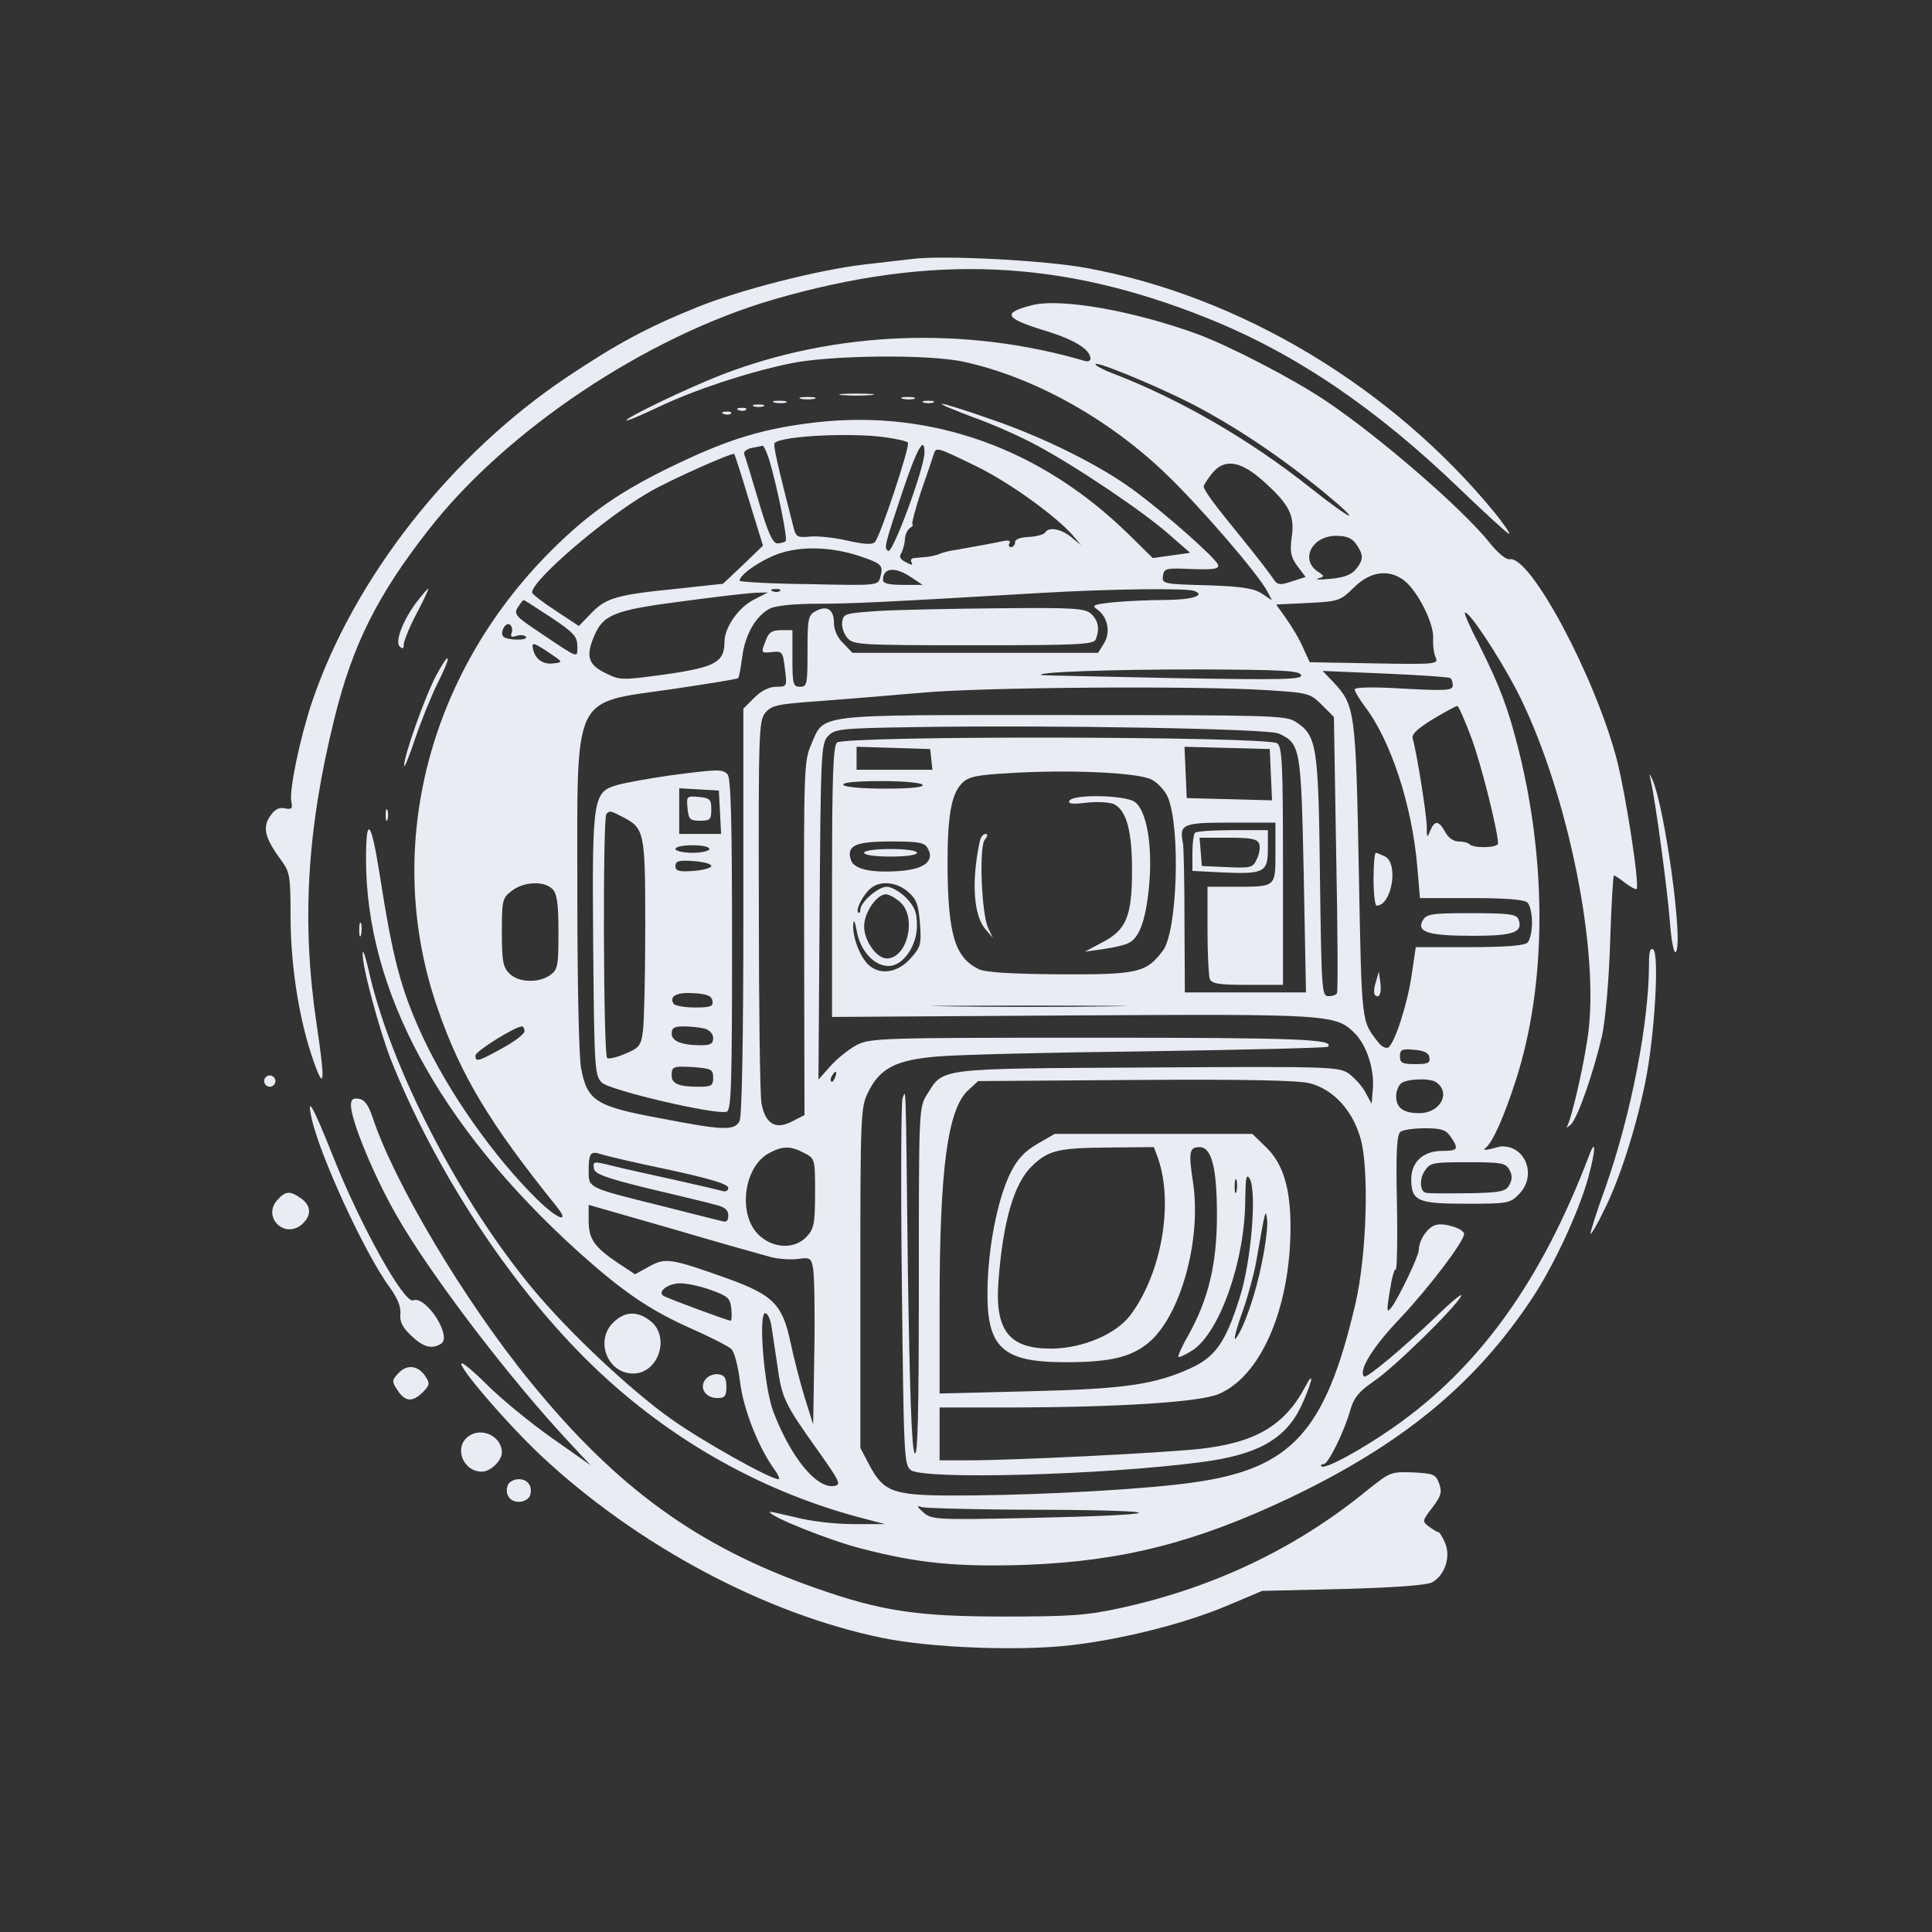 <?xml version="1.0" standalone="no"?>
<!DOCTYPE svg PUBLIC "-//W3C//DTD SVG 20010904//EN"
 "http://www.w3.org/TR/2001/REC-SVG-20010904/DTD/svg10.dtd">
<svg version="1.0" xmlns="http://www.w3.org/2000/svg"
 width="512pt" height="512pt" viewBox="0 0 512 512"
 preserveAspectRatio="xMidYMid meet">
<rect x="0" y="0" width="512" height="512" fill="#333333" stroke="none"/>
<g transform="translate(0,512) scale(0.1,-0.1)"
fill="#E9ECF2" stroke="none">
<path d="M2420 4434 c-19 -2 -78 -9 -130 -15 -120 -14 -329 -67 -442 -113
-132 -53 -215 -98 -345 -185 -308 -206 -565 -533 -676 -861 -31 -92 -61 -233
-55 -264 4 -19 1 -22 -18 -18 -16 3 -27 -4 -39 -22 -20 -30 -12 -59 31 -117
22 -30 24 -42 24 -145 0 -144 26 -297 69 -408 21 -54 21 -20 0 120 -40 269
-26 514 47 809 48 195 113 326 249 500 206 265 578 513 914 611 421 122 764
107 1155 -51 231 -93 444 -238 665 -451 72 -69 131 -123 131 -119 0 5 -17 29
-37 54 -274 335 -677 577 -1085 651 -108 20 -376 34 -458 24z"/>
<path d="M2734 4311 c-78 -20 -72 -34 31 -66 81 -24 125 -51 125 -76 0 -6 -8
-8 -17 -5 -315 92 -659 79 -960 -37 -88 -34 -253 -113 -253 -121 0 -3 38 13
84 35 100 47 230 90 346 115 105 23 372 26 465 5 184 -40 384 -151 536 -298
90 -86 244 -265 268 -311 l12 -23 -27 18 c-22 14 -53 19 -147 22 -114 3 -118
4 -115 25 3 20 8 21 76 18 58 -2 73 0 70 11 -4 16 -139 136 -225 199 -88 65
-239 140 -377 187 -65 23 -123 41 -130 41 -6 -1 31 -16 81 -35 51 -18 128 -52
170 -75 105 -56 286 -178 352 -237 l55 -48 -50 -7 -49 -7 -65 64 c-231 226
-520 330 -825 296 -139 -16 -230 -43 -372 -111 -147 -70 -232 -129 -333 -230
-331 -331 -446 -798 -299 -1216 61 -176 139 -304 313 -520 39 -48 4 -36 -50
17 -115 113 -235 283 -305 434 -57 124 -78 203 -114 435 -22 137 -35 149 -35
33 0 -347 193 -705 560 -1038 119 -107 190 -156 300 -205 52 -23 101 -48 108
-55 8 -7 18 -45 23 -86 9 -73 47 -170 89 -230 12 -16 18 -29 13 -29 -22 0
-204 102 -285 160 -106 75 -270 229 -364 342 -198 237 -382 595 -438 851 -8
34 -14 52 -15 41 -2 -33 44 -202 74 -280 115 -289 308 -586 515 -793 202 -202
452 -348 723 -421 l72 -19 -85 0 c-49 0 -114 8 -152 18 -38 9 -68 16 -68 14 0
-12 160 -76 243 -97 151 -39 253 -49 437 -43 255 10 448 59 697 177 298 142
492 301 643 529 58 87 124 230 149 320 20 73 21 109 2 58 -126 -331 -290 -560
-517 -719 -86 -60 -183 -113 -192 -104 -3 3 0 6 6 6 12 0 55 87 71 145 9 31
22 47 61 74 54 36 215 194 232 226 6 11 -23 -12 -63 -51 -91 -87 -188 -168
-194 -162 -16 16 24 80 98 157 74 79 167 201 167 221 0 13 -51 30 -74 24 -22
-5 -46 -40 -46 -67 0 -15 -53 -126 -72 -151 -13 -17 -14 -13 -5 42 5 34 12 60
16 58 3 -2 5 77 3 176 -3 141 0 183 10 189 7 5 36 9 65 9 42 0 55 -4 67 -22
23 -33 20 -38 -22 -38 -50 0 -82 -29 -82 -75 0 -58 17 -65 146 -65 109 0 116
1 139 25 48 47 20 128 -45 127 -3 0 -16 -3 -30 -7 -14 -3 -20 -3 -14 2 19 14
50 83 82 183 80 250 82 569 7 871 -28 111 -49 168 -105 280 -23 44 -40 83 -38
85 9 8 85 -107 135 -201 130 -250 220 -670 193 -905 -9 -77 -43 -228 -57 -255
-3 -5 1 -3 10 5 18 17 60 137 83 237 8 39 18 143 21 246 3 97 8 177 10 177 3
0 16 -9 30 -20 15 -11 28 -18 30 -16 9 8 -28 248 -52 342 -57 219 -229 542
-284 532 -9 -2 -30 15 -52 42 -71 90 -294 283 -436 378 -83 56 -252 144 -338
176 -169 62 -365 97 -441 77z m426 -262 c117 -61 236 -141 354 -238 102 -85
70 -72 -41 16 -161 128 -346 235 -523 303 -19 7 -39 17 -45 22 -23 21 149 -49
255 -103z m-813 -88 c29 -4 56 -10 59 -14 7 -7 -72 -245 -87 -263 -7 -8 -26
-7 -72 3 -34 8 -79 13 -100 11 -36 -3 -38 -2 -46 32 -40 156 -53 212 -48 216
18 19 204 28 294 15z m-308 -61 c21 -71 49 -209 43 -214 -3 -3 -13 -6 -22 -6
-12 0 -25 28 -50 113 -18 61 -35 117 -38 124 -2 6 7 13 20 16 13 2 26 5 29 6
3 0 11 -17 18 -39z m411 21 c0 -41 -84 -268 -96 -261 -12 7 -10 14 38 158 38
113 58 149 58 103z m136 -36 c87 -42 215 -134 259 -186 l20 -24 -23 19 c-27
24 -63 31 -72 15 -4 -6 -24 -11 -44 -12 -22 -1 -36 -6 -36 -14 0 -7 -5 -13
-11 -13 -5 0 -7 5 -4 10 4 7 -2 9 -17 6 -23 -5 -66 -13 -123 -23 -16 -2 -37
-7 -45 -11 -8 -3 -24 -7 -35 -8 -11 -1 -26 -2 -33 -3 -7 0 -10 -6 -6 -12 4 -7
-1 -7 -15 1 -15 7 -19 15 -13 23 4 7 9 23 10 36 0 13 7 28 14 32 7 5 10 9 6 9
-3 0 7 39 23 88 17 48 32 93 34 100 6 18 10 16 111 -33z m-601 -91 l37 -120
-53 -51 -53 -50 -120 -13 c-160 -16 -190 -24 -229 -65 l-33 -34 -62 41 c-34
22 -62 44 -62 48 0 32 190 196 309 265 54 32 223 107 227 102 1 -1 19 -56 39
-123z m1364 50 c68 -61 83 -90 74 -149 -5 -38 -2 -51 15 -75 l22 -29 -37 -12
c-34 -11 -38 -10 -52 12 -9 13 -45 60 -81 104 -72 88 -100 126 -100 136 0 3 9
18 21 33 33 42 76 36 138 -20z m245 -166 c20 -29 20 -41 -1 -67 -13 -15 -33
-22 -68 -25 -27 -3 -42 -2 -32 1 18 5 18 6 -2 19 -46 33 -13 94 50 94 28 0 42
-6 53 -22z m-1312 -33 c55 -19 59 -23 51 -54 -6 -23 -6 -23 -189 -19 -101 1
-184 6 -184 9 0 16 55 54 102 71 61 22 144 19 220 -7z m133 -55 l30 -20 -52 0
c-38 0 -53 4 -53 13 0 33 32 36 75 7z m1307 -9 c36 -29 78 -113 76 -152 -1
-19 2 -42 7 -52 7 -17 -1 -18 -163 -15 l-171 3 -18 39 c-9 22 -30 56 -44 76
l-27 38 84 4 c82 4 86 6 122 41 43 43 93 50 134 18z m-1655 -27 c-3 -3 -12 -4
-19 -1 -8 3 -5 6 6 6 11 1 17 -2 13 -5z m1098 0 c32 -12 -7 -24 -81 -24 -39 0
-99 -3 -133 -6 -55 -6 -59 -8 -42 -20 27 -20 35 -61 16 -90 l-15 -24 -326 0
-325 0 -24 25 c-16 15 -25 36 -25 55 0 35 -19 47 -49 30 -19 -10 -21 -20 -21
-105 0 -88 -1 -95 -20 -95 -18 0 -20 7 -20 75 l0 75 -30 0 c-24 0 -33 -6 -40
-26 -14 -35 -14 -35 17 -32 26 3 28 0 33 -44 6 -47 6 -48 -23 -48 -18 0 -39
-10 -58 -29 l-29 -29 0 -537 c0 -351 -4 -543 -10 -556 -14 -26 -43 -25 -213 8
-168 31 -191 46 -207 132 -6 30 -10 235 -10 465 0 537 -17 501 253 540 93 14
171 26 173 29 3 2 7 28 11 56 7 58 36 109 73 128 15 8 65 13 125 13 90 0 175
4 600 29 171 10 379 13 400 5z m-1165 -22 c-42 -20 -80 -75 -80 -112 0 -55
-24 -68 -155 -87 -117 -16 -122 -16 -160 3 -46 22 -53 45 -31 97 24 58 53 70
231 93 88 12 176 22 195 23 l35 1 -35 -18z m-540 -48 c60 -40 70 -51 70 -76 0
-33 6 -35 -97 34 -66 44 -72 50 -61 68 7 11 14 20 16 20 1 0 34 -21 72 -46z
m-104 -41 c-4 -10 -1 -13 13 -8 11 3 22 2 25 -3 6 -10 -51 -9 -60 1 -10 10 5
39 17 32 6 -4 8 -14 5 -22z m111 -81 c-29 -4 -50 12 -55 41 -3 15 3 14 39 -10
42 -28 42 -28 16 -31z m1981 -31 c4 -12 -46 -13 -339 -8 -189 4 -346 7 -349 8
-19 8 187 15 414 15 222 -1 270 -3 274 -15z m395 -8 c4 -2 7 -11 7 -19 0 -14
-17 -15 -130 -9 -79 5 -130 4 -130 -2 0 -5 12 -25 26 -44 70 -91 126 -263 140
-426 l7 -83 136 0 c93 0 141 -4 149 -12 7 -7 12 -30 12 -53 0 -23 -5 -46 -12
-53 -8 -8 -57 -12 -154 -12 l-142 0 -11 -74 c-11 -77 -45 -181 -62 -192 -6 -3
-17 2 -25 12 -47 60 -45 43 -53 456 -8 428 -10 439 -69 502 l-27 28 165 -7
c91 -4 168 -9 173 -12z m-485 -32 c109 -7 114 -8 145 -39 l32 -32 6 -363 c4
-199 5 -365 2 -369 -2 -5 -12 -8 -23 -8 -17 0 -18 17 -22 318 -4 347 -8 372
-64 409 -26 17 -64 18 -619 18 -668 0 -629 5 -666 -80 -18 -41 -19 -70 -18
-512 l1 -468 -33 -17 c-44 -23 -71 -6 -81 48 -4 22 -7 258 -7 525 -1 459 0
488 17 510 17 20 32 23 143 31 68 5 189 15 269 22 159 15 732 19 918 7z m542
-128 c27 -74 69 -244 70 -278 0 -12 -65 -14 -76 -2 -4 4 -17 7 -29 7 -13 0
-27 10 -35 25 -17 31 -28 32 -40 3 -8 -20 -9 -19 -9 13 -1 36 -27 197 -37 231
-4 12 11 26 53 52 32 19 61 35 65 35 3 1 20 -38 38 -86z m-511 13 c57 -27 59
-35 66 -373 l6 -313 -160 0 -161 0 -1 188 c0 103 -2 196 -4 207 -10 51 -2 55
126 55 l119 0 0 -79 c0 -92 2 -91 -106 -91 l-74 0 0 -114 c0 -63 3 -121 6
-130 5 -13 24 -16 100 -16 l94 0 0 314 c0 268 -2 315 -15 326 -23 19 -1148 21
-1167 2 -10 -10 -13 -90 -13 -370 l0 -357 635 4 c686 4 700 3 751 -48 31 -32
52 -95 47 -149 l-3 -37 -17 31 c-9 17 -30 39 -45 50 -27 17 -54 18 -533 15
-561 -3 -539 -1 -583 -71 -22 -35 -22 -39 -22 -501 0 -349 -3 -462 -11 -450
-8 11 -13 161 -18 481 -6 533 -5 479 -14 460 -4 -8 -5 -230 -2 -493 5 -459 6
-479 24 -493 36 -26 510 -13 768 21 149 19 223 60 265 146 29 61 39 105 12 54
-55 -104 -134 -149 -282 -165 -106 -11 -490 -30 -609 -30 l-78 0 0 70 0 70
198 0 c279 1 487 14 540 35 113 46 192 228 192 444 0 102 -20 168 -65 211
l-36 35 -262 0 -262 0 -47 -27 c-35 -21 -53 -41 -72 -80 -33 -70 -57 -192 -59
-303 -3 -156 38 -195 206 -195 119 0 173 13 220 51 85 70 141 271 119 423 -13
85 -10 96 17 96 32 0 46 -55 46 -180 0 -129 -22 -222 -76 -319 -17 -29 -28
-55 -26 -57 2 -2 19 6 38 18 72 48 139 239 139 400 1 58 3 69 12 54 19 -34 4
-220 -27 -316 -37 -117 -64 -156 -130 -186 -94 -43 -174 -55 -427 -61 l-238
-6 0 236 c0 357 21 516 75 567 l27 25 419 3 c290 2 432 -1 461 -9 61 -16 112
-71 133 -144 24 -80 17 -312 -13 -440 -79 -339 -169 -438 -432 -474 -119 -17
-379 -32 -580 -34 -214 -2 -235 4 -277 82 l-23 44 0 450 c0 429 1 453 20 491
31 65 74 87 183 96 50 5 303 11 561 14 259 4 472 9 475 12 20 20 -80 24 -617
24 -567 0 -594 -1 -631 -19 -21 -11 -52 -36 -70 -56 l-32 -36 3 444 c3 420 4
446 22 466 18 19 31 21 225 24 360 6 944 -4 970 -17z m-921 -68 l3 -28 -100 0
-101 0 0 30 0 31 98 -3 97 -3 3 -27z m900 -41 l3 -68 -113 3 -113 3 -3 68 -3
68 113 -3 113 -3 3 -68z m-316 -13 c16 -8 36 -30 43 -47 34 -82 25 -355 -13
-406 -44 -59 -67 -64 -274 -63 -131 1 -197 5 -215 14 -63 31 -81 93 -82 278 0
128 10 185 38 214 18 18 38 22 124 27 155 10 343 2 379 -17z m-607 -14 c4 -6
-31 -10 -99 -10 -59 0 -108 4 -111 10 -4 6 31 10 99 10 59 0 108 -4 111 -10z
m14 -169 c18 -32 -9 -54 -72 -59 -77 -6 -124 4 -132 29 -12 38 11 49 106 49
76 0 90 -3 98 -19z m-995 -107 c12 -12 16 -38 16 -114 0 -91 -2 -100 -22 -114
-31 -22 -84 -20 -108 4 -17 17 -20 33 -20 109 0 85 1 91 26 110 32 25 86 27
108 5z m942 -7 c23 -20 28 -34 32 -84 4 -56 2 -63 -25 -93 -33 -37 -78 -45
-109 -19 -23 19 -44 72 -43 106 1 20 4 15 10 -17 10 -51 46 -90 84 -90 38 0
75 53 75 107 0 36 -6 50 -29 74 -16 16 -39 29 -51 29 -23 0 -70 -41 -70 -61 0
-7 -3 -10 -6 -7 -7 8 15 50 35 65 25 20 68 15 97 -10z m-19 -29 c43 -41 17
-148 -37 -148 -27 0 -60 47 -60 85 0 36 33 85 58 85 8 0 26 -10 39 -22z m551
-275 c-114 -2 -303 -2 -420 0 -117 1 -24 2 207 2 231 0 327 -1 213 -2z m-1548
-66 c0 -7 -26 -27 -59 -45 -65 -36 -71 -37 -71 -19 0 11 104 76 123 77 4 0 7
-6 7 -13z m2398 -69 c3 -15 -4 -18 -37 -18 -35 0 -41 3 -41 21 0 17 5 20 37
17 27 -2 39 -8 41 -20z m-1575 -53 c-3 -9 -8 -14 -10 -11 -3 3 -2 9 2 15 9 16
15 13 8 -4z m1593 -13 c40 -28 11 -82 -45 -82 -42 0 -61 14 -61 45 0 12 5 26
12 33 13 13 77 16 94 4z m-1676 -187 c30 -15 30 -16 30 -107 0 -80 -3 -95 -22
-115 -32 -35 -91 -32 -129 6 -54 55 -38 179 29 215 35 19 56 20 92 1z m939
-15 c42 -121 8 -308 -74 -416 -38 -50 -126 -87 -207 -88 -114 -1 -152 48 -142
179 12 158 41 258 88 304 44 43 70 49 208 50 l116 1 11 -30z m-1296 -30 c110
-24 157 -38 157 -48 0 -8 -7 -11 -17 -8 -10 3 -70 17 -133 31 -63 14 -133 29
-155 35 -53 13 -54 13 -51 -7 2 -14 32 -25 142 -52 76 -18 156 -37 177 -43 27
-6 37 -14 37 -29 0 -15 -5 -19 -17 -15 -10 2 -83 21 -163 41 -193 48 -190 46
-190 93 0 46 5 53 34 43 11 -4 92 -23 179 -41z m2227 0 c8 -14 8 -26 0 -40 -9
-17 -22 -20 -93 -22 -88 -1 -118 -1 -128 1 -16 3 -18 36 -4 57 15 23 21 24
115 24 89 0 100 -2 110 -20z m-723 -57 c-3 -10 -5 -4 -5 12 0 17 2 24 5 18 2
-7 2 -21 0 -30z m-1232 -175 c22 -5 54 -7 72 -4 30 4 33 2 38 -27 3 -18 5
-117 3 -222 l-3 -190 -22 70 c-12 39 -29 105 -38 147 -21 100 -45 125 -162
168 -154 55 -169 58 -212 34 l-38 -21 -44 29 c-64 43 -79 64 -79 113 l0 42
223 -64 c122 -36 240 -69 262 -75z m1300 -10 c-17 -87 -47 -173 -69 -204 -8
-10 -2 17 14 62 16 44 33 107 39 140 25 144 25 142 29 111 2 -16 -4 -65 -13
-109z m-1460 -77 c44 -16 50 -21 53 -49 2 -18 1 -32 -2 -32 -7 0 -167 59 -178
66 -17 11 14 34 46 33 17 0 54 -8 81 -18z m159 -93 c3 -18 10 -66 16 -106 12
-87 19 -102 106 -224 61 -86 64 -93 44 -96 -47 -7 -115 77 -161 198 -24 64
-40 260 -21 260 6 0 13 -15 16 -32z m724 -489 c356 -2 326 -14 -51 -22 -236
-5 -248 -4 -270 15 -18 16 -19 19 -4 14 10 -3 157 -7 325 -7z"/>
<path d="M2330 3501 c-90 -6 -95 -7 -98 -29 -2 -13 4 -32 14 -43 16 -18 34
-19 334 -19 281 0 319 2 324 16 11 28 6 50 -12 67 -16 15 -46 17 -243 15 -123
-1 -267 -4 -319 -7z"/>
<path d="M1775 3065 c-55 -8 -117 -19 -138 -25 -66 -19 -68 -31 -65 -425 3
-329 4 -345 23 -364 22 -21 305 -87 331 -77 12 4 14 77 14 444 0 327 -3 441
-12 450 -14 14 -23 14 -153 -3z m133 -97 l3 -58 -56 0 -55 0 0 61 0 60 53 -3
52 -3 3 -57z m-258 -13 c58 -30 60 -38 60 -291 0 -127 -3 -251 -6 -275 -5 -40
-10 -46 -46 -61 -22 -10 -44 -15 -49 -12 -10 6 -12 637 -2 647 9 9 10 9 43 -8z
m230 -85 c0 -5 -20 -10 -45 -10 -25 0 -45 5 -45 10 0 6 20 10 45 10 25 0 45
-4 45 -10z m5 -45 c0 -5 -21 -11 -47 -13 -39 -3 -48 0 -48 13 0 13 9 16 48 13
26 -2 47 -7 47 -13z m3 -357 c3 -15 -4 -18 -47 -18 -27 0 -53 5 -56 10 -12 20
8 31 53 28 35 -2 48 -7 50 -20z m-20 -74 c13 -4 22 -14 22 -25 0 -15 -7 -19
-32 -19 -52 0 -78 11 -78 31 0 15 7 19 33 19 17 0 42 -3 55 -6z m22 -130 c0
-21 -4 -24 -39 -24 -51 0 -71 8 -71 29 0 25 3 26 59 23 46 -4 51 -6 51 -28z"/>
<path d="M1822 2978 c3 -29 6 -33 33 -33 27 0 30 3 30 30 0 27 -4 30 -33 33
-32 3 -33 2 -30 -30z"/>
<path d="M3640 2790 c0 -38 4 -70 8 -70 40 0 59 110 23 130 -11 5 -22 10 -25
10 -3 0 -6 -31 -6 -70z"/>
<path d="M3770 2680 c-16 -30 15 -40 133 -40 109 0 134 9 121 44 -5 13 -24 16
-125 16 -107 0 -119 -2 -129 -20z"/>
<path d="M3646 2517 c-5 -15 -6 -31 -2 -34 11 -11 18 5 14 34 l-4 28 -8 -28z"/>
<path d="M3167 2913 c-4 -3 -7 -28 -7 -54 l0 -47 78 -4 c111 -5 122 0 122 62
l0 50 -93 0 c-52 0 -97 -3 -100 -7z m170 -29 c3 -8 1 -26 -6 -40 -10 -23 -15
-25 -78 -22 l-68 3 -3 38 -3 37 76 0 c59 0 77 -3 82 -16z"/>
<path d="M2834 2998 c-5 -8 8 -10 47 -5 30 3 63 1 73 -5 32 -18 46 -72 46
-175 0 -121 -15 -158 -80 -191 l-45 -24 50 7 c28 4 58 11 68 17 28 15 45 65
53 159 8 104 -8 192 -39 214 -26 18 -162 21 -173 3z"/>
<path d="M2596 2888 c-22 -105 -16 -195 16 -231 l19 -22 -12 25 c-18 37 -25
216 -9 235 8 10 9 15 1 15 -6 0 -13 -10 -15 -22z"/>
<path d="M2290 2860 c0 -6 30 -10 70 -10 40 0 70 4 70 10 0 6 -30 10 -70 10
-40 0 -70 -4 -70 -10z"/>
<path d="M2233 4073 c20 -2 54 -2 75 0 20 2 3 4 -38 4 -41 0 -58 -2 -37 -4z"/>
<path d="M2123 4063 c9 -2 25 -2 35 0 9 3 1 5 -18 5 -19 0 -27 -2 -17 -5z"/>
<path d="M2393 4063 c9 -2 23 -2 30 0 6 3 -1 5 -18 5 -16 0 -22 -2 -12 -5z"/>
<path d="M2053 4053 c9 -2 23 -2 30 0 6 3 -1 5 -18 5 -16 0 -22 -2 -12 -5z"/>
<path d="M2448 4053 c6 -2 18 -2 25 0 6 3 1 5 -13 5 -14 0 -19 -2 -12 -5z"/>
<path d="M1998 4043 c6 -2 18 -2 25 0 6 3 1 5 -13 5 -14 0 -19 -2 -12 -5z"/>
<path d="M1958 4033 c7 -3 16 -2 19 1 4 3 -2 6 -13 5 -11 0 -14 -3 -6 -6z"/>
<path d="M1918 4023 c7 -3 16 -2 19 1 4 3 -2 6 -13 5 -11 0 -14 -3 -6 -6z"/>
<path d="M1106 3527 c-37 -48 -60 -107 -47 -120 8 -8 11 -6 11 5 0 9 15 46 34
82 19 36 33 66 31 66 -2 0 -15 -15 -29 -33z"/>
<path d="M1156 3330 c-29 -54 -86 -214 -85 -239 0 -9 13 23 29 71 16 47 43
114 60 148 38 75 34 91 -4 20z"/>
<path d="M4375 3050 c13 -59 43 -282 50 -368 4 -56 11 -90 16 -85 21 21 -29
383 -62 457 -9 19 -9 18 -4 -4z"/>
<path d="M1022 2960 c0 -14 2 -19 5 -12 2 6 2 18 0 25 -3 6 -5 1 -5 -13z"/>
<path d="M952 2655 c0 -16 2 -22 5 -12 2 9 2 23 0 30 -3 6 -5 -1 -5 -18z"/>
<path d="M4370 2565 c0 -156 -48 -400 -115 -591 -25 -68 -42 -124 -40 -124 3
0 19 27 35 61 41 80 85 217 110 340 25 122 38 343 21 353 -8 5 -11 -7 -11 -39z"/>
<path d="M700 2255 c0 -8 7 -15 15 -15 8 0 15 7 15 15 0 8 -7 15 -15 15 -8 0
-15 -7 -15 -15z"/>
<path d="M930 2191 c0 -40 61 -188 122 -294 90 -157 298 -430 458 -601 l55
-59 -105 74 c-58 41 -133 103 -168 138 -35 35 -66 61 -69 58 -9 -9 119 -158
209 -243 255 -239 595 -421 908 -485 128 -26 360 -35 498 -19 139 16 304 58
417 106 l90 38 215 5 c140 4 222 10 236 18 33 19 49 67 34 103 -7 17 -15 30
-19 30 -3 0 -14 7 -25 15 -17 13 -17 15 10 50 23 30 26 41 18 63 -9 25 -14 27
-69 30 -59 2 -61 1 -120 -46 -189 -155 -409 -260 -658 -314 -87 -19 -133 -22
-307 -22 -227 0 -324 14 -497 75 -313 109 -529 266 -759 549 -175 215 -360
527 -417 700 -11 32 -21 46 -36 48 -16 3 -21 -2 -21 -17z"/>
<path d="M825 2160 c20 -97 141 -361 208 -452 21 -29 30 -52 28 -71 -2 -20 6
-35 29 -57 33 -31 54 -36 79 -21 30 19 -40 128 -74 115 -24 -10 -142 202 -215
388 -50 125 -67 156 -55 98z"/>
<path d="M735 1940 c-41 -46 20 -105 66 -64 25 23 24 49 -3 68 -30 21 -41 20
-63 -4z"/>
<path d="M1625 1615 c-49 -48 -15 -135 53 -135 67 0 99 97 46 139 -35 28 -69
26 -99 -4z"/>
<path d="M1056 1481 c-18 -19 -18 -22 -2 -46 20 -30 39 -32 67 -4 18 18 19 23
6 42 -19 29 -49 32 -71 8z"/>
<path d="M1870 1465 c-18 -22 -1 -50 31 -50 20 0 24 5 24 30 0 23 -5 31 -21
33 -11 2 -27 -4 -34 -13z"/>
<path d="M1242 1314 c-40 -28 -16 -94 35 -94 23 0 53 29 53 51 0 42 -53 68
-88 43z"/>
<path d="M1346 1185 c-9 -24 4 -45 29 -45 13 0 25 7 29 15 9 24 -4 45 -29 45
-13 0 -25 -7 -29 -15z"/>
</g>
</svg>